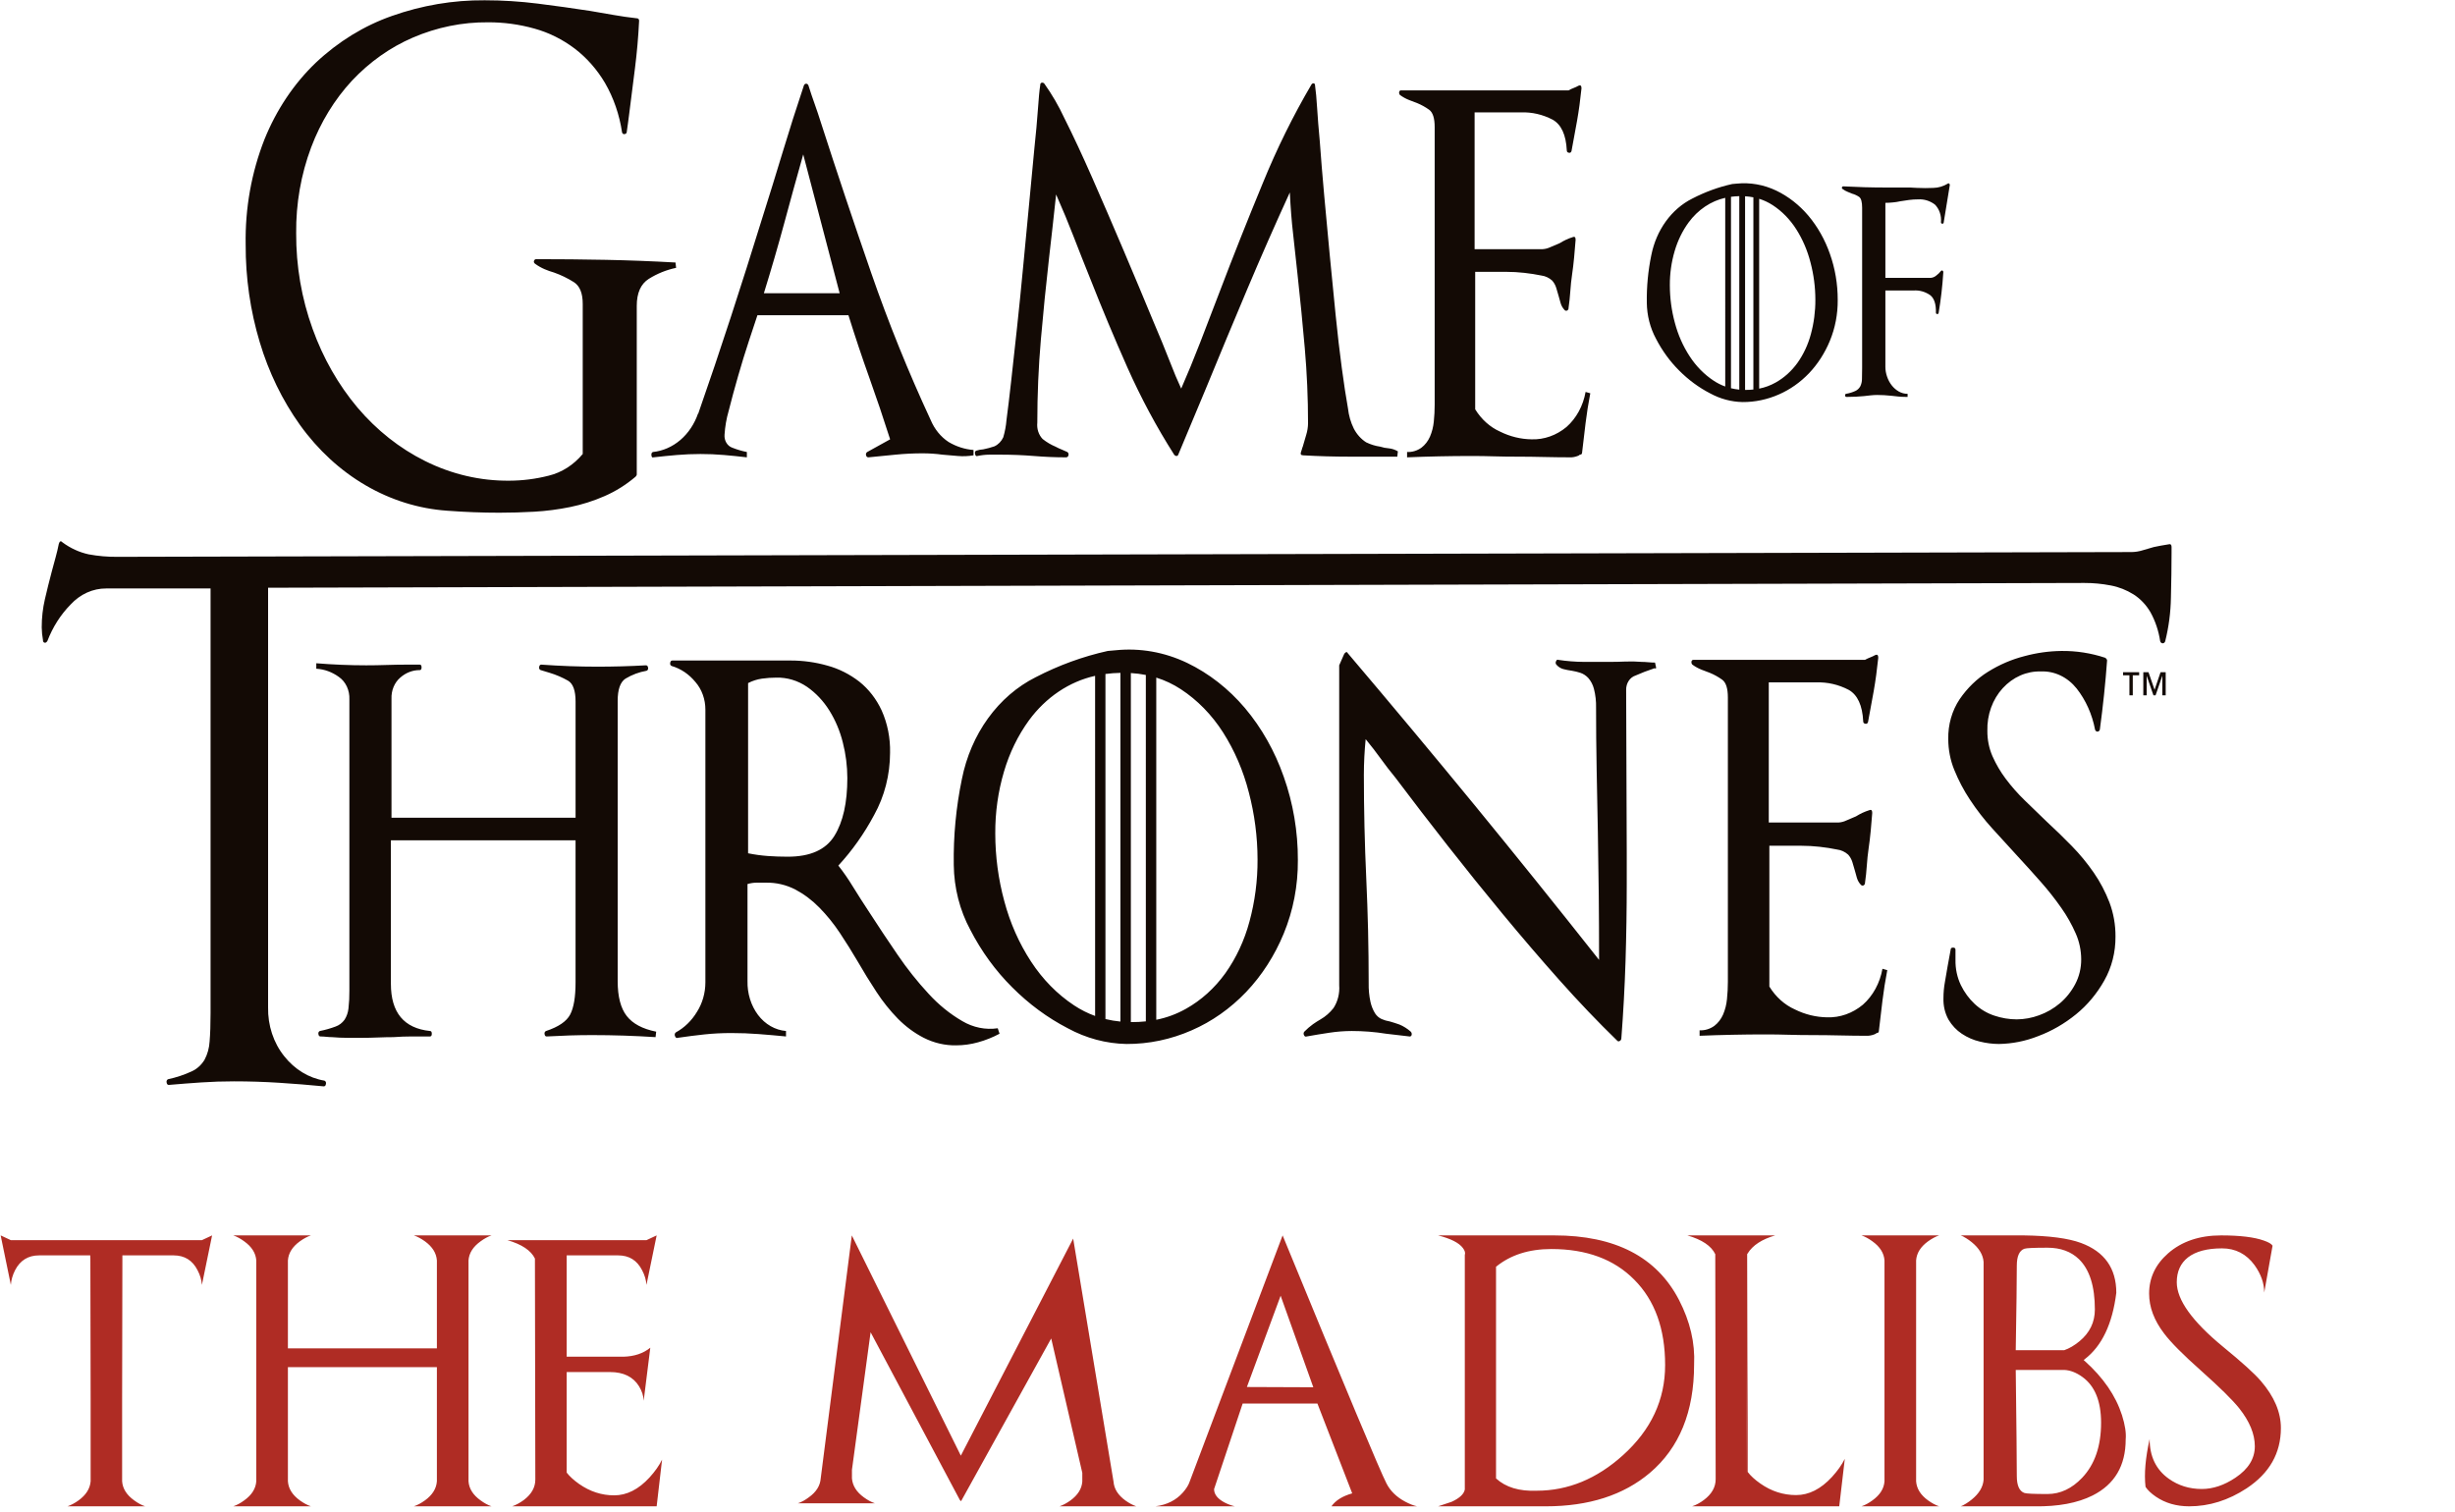 <svg width="453" height="279" viewBox="0 0 453 279" fill="none" xmlns="http://www.w3.org/2000/svg">
<path d="M119.717 51.464C118.235 52.408 117.495 54.07 117.496 56.45V87.604C117.496 87.688 117.422 87.81 117.277 87.975C115.535 89.458 113.621 90.659 111.589 91.546C109.52 92.453 107.38 93.134 105.197 93.579C103.012 94.025 100.804 94.313 98.586 94.439C96.382 94.562 94.233 94.624 92.138 94.624C88.96 94.624 85.745 94.501 82.496 94.254C77.256 93.889 72.139 92.295 67.468 89.572C62.796 86.848 58.672 83.055 55.355 78.431C52.102 73.881 49.589 68.71 47.931 63.16C46.183 57.355 45.304 51.258 45.331 45.123C45.215 38.446 46.399 31.823 48.799 25.727C50.999 20.268 54.237 15.432 58.28 11.566C62.413 7.673 67.181 4.743 72.311 2.945C77.853 0.983 83.628 0.007 89.433 0.052C92.709 0.054 95.982 0.26 99.238 0.668C102.523 1.08 105.755 1.532 108.935 2.022C110.378 2.269 111.805 2.516 113.215 2.762C114.623 3.009 116.05 3.214 117.496 3.377C117.555 3.368 117.614 3.374 117.671 3.396C117.727 3.417 117.778 3.453 117.82 3.501C117.862 3.549 117.893 3.607 117.912 3.671C117.931 3.735 117.936 3.803 117.928 3.87C117.782 6.825 117.529 9.719 117.17 12.552C116.807 15.384 116.446 18.237 116.087 21.11C116.014 21.685 115.942 22.238 115.87 22.771C115.797 23.306 115.723 23.818 115.653 24.311C115.653 24.558 115.526 24.7 115.273 24.743C115.223 24.76 115.171 24.765 115.119 24.759C115.067 24.752 115.017 24.734 114.971 24.705C114.926 24.676 114.886 24.637 114.853 24.591C114.821 24.544 114.798 24.49 114.784 24.433C114.302 21.182 113.233 18.08 111.643 15.323C110.161 12.819 108.266 10.665 106.063 8.981C103.798 7.268 101.287 6.017 98.643 5.286C95.843 4.498 92.967 4.106 90.082 4.116C85.326 4.07 80.604 5.03 76.157 6.948C71.999 8.738 68.189 11.437 64.943 14.891C61.721 18.369 59.158 22.559 57.412 27.204C55.535 32.204 54.595 37.594 54.65 43.03C54.619 49.09 55.65 55.097 57.683 60.699C59.619 66.09 62.431 71.019 65.972 75.228C69.517 79.41 73.751 82.758 78.434 85.082C83.333 87.526 88.632 88.764 93.983 88.714C96.425 88.706 98.859 88.396 101.243 87.79C103.645 87.208 105.835 85.812 107.526 83.787V56.081C107.526 54.111 106.984 52.777 105.901 52.078C104.731 51.339 103.496 50.74 102.216 50.293C101.629 50.126 101.051 49.92 100.484 49.678C99.878 49.418 99.296 49.087 98.749 48.692C98.534 48.529 98.46 48.345 98.534 48.138C98.566 48.04 98.626 47.957 98.704 47.901C98.782 47.846 98.874 47.821 98.966 47.83C103.299 47.83 107.579 47.872 111.806 47.954C116.032 48.038 120.312 48.203 124.646 48.447L124.756 49.433C122.991 49.797 121.289 50.483 119.717 51.464V51.464ZM176.765 84.157C175.86 84.077 174.903 83.995 173.894 83.911C173.313 83.829 172.717 83.768 172.105 83.727C171.491 83.685 170.859 83.664 170.21 83.664C168.546 83.664 166.884 83.747 165.225 83.912L160.24 84.404C160.141 84.409 160.044 84.375 159.965 84.308C159.886 84.24 159.831 84.144 159.808 84.035C159.771 83.92 159.772 83.794 159.812 83.68C159.852 83.567 159.927 83.474 160.023 83.42L164.248 81.081C163.02 77.221 161.738 73.424 160.403 69.689C159.066 65.955 157.783 62.117 156.556 58.175H139.761C139.399 59.244 138.876 60.824 138.191 62.916C137.502 65.008 136.833 67.184 136.185 69.443C135.535 71.702 134.957 73.837 134.452 75.845C134.042 77.263 133.788 78.731 133.694 80.219C133.65 80.742 133.766 81.266 134.022 81.702C134.278 82.139 134.659 82.462 135.101 82.617C135.983 82.97 136.889 83.239 137.811 83.42V84.404C136.438 84.241 135.029 84.097 133.584 83.972C132.139 83.848 130.695 83.788 129.252 83.79C127.806 83.79 126.361 83.851 124.917 83.972C123.471 84.095 122.026 84.239 120.583 84.404C120.367 84.487 120.24 84.365 120.203 84.035C120.167 83.707 120.258 83.502 120.475 83.42C122.313 83.231 124.069 82.463 125.543 81.201C127.017 79.939 128.151 78.233 128.818 76.277V76.4C130.912 70.409 132.934 64.416 134.884 58.421C136.836 52.429 138.751 46.395 140.629 40.319C141.929 36.215 143.194 32.13 144.422 28.066C145.648 24.003 146.948 19.92 148.321 15.816C148.348 15.709 148.405 15.615 148.484 15.549C148.562 15.482 148.657 15.446 148.755 15.446C148.853 15.446 148.948 15.482 149.026 15.549C149.104 15.615 149.161 15.709 149.189 15.816C149.549 16.965 149.929 18.093 150.327 19.2C150.722 20.309 151.101 21.438 151.463 22.587C154.426 31.782 157.514 41.017 160.729 50.293C163.95 59.588 167.622 68.673 171.726 77.506C172.44 79.21 173.593 80.627 175.032 81.57C176.46 82.42 178.027 82.923 179.635 83.047V84.033C178.686 84.197 177.723 84.239 176.765 84.157V84.157ZM148.212 28.497C146.983 32.851 145.81 37.1 144.693 41.244C143.572 45.39 142.325 49.68 140.953 54.113H154.932L148.212 28.497ZM257.831 84.279H249.055C246.163 84.279 243.309 84.198 240.493 84.035C240.061 84.035 239.914 83.829 240.061 83.418C240.129 83.26 240.183 83.096 240.223 82.927C240.26 82.756 240.315 82.59 240.386 82.434L241.035 80.217C241.242 79.543 241.352 78.837 241.361 78.123C241.361 73.444 241.161 68.827 240.762 64.27C240.365 59.715 239.913 55.139 239.409 50.541C239.119 47.749 238.848 45.266 238.597 43.092C238.341 40.917 238.142 38.392 238 35.517C235.255 41.51 232.619 47.502 230.091 53.495C227.562 59.489 225.034 65.564 222.507 71.72C221.639 73.774 220.79 75.805 219.959 77.814C219.128 79.827 218.279 81.86 217.412 83.911C217.386 83.984 217.342 84.047 217.284 84.091C217.226 84.135 217.157 84.158 217.088 84.157C217.005 84.151 216.924 84.127 216.85 84.084C216.775 84.042 216.709 83.983 216.656 83.911C213.418 78.82 210.537 73.447 208.039 67.843C205.619 62.385 203.326 56.904 201.161 51.401C200.003 48.529 198.973 45.922 198.071 43.581C197.168 41.243 196.103 38.678 194.874 35.886C194.657 37.94 194.441 39.931 194.225 41.859C194.008 43.789 193.791 45.698 193.575 47.586C192.996 52.676 192.491 57.724 192.058 62.73C191.624 67.739 191.407 72.829 191.407 78.001C191.347 78.555 191.404 79.118 191.573 79.643C191.743 80.167 192.02 80.638 192.383 81.016C193.12 81.604 193.921 82.081 194.767 82.434C195.153 82.644 195.551 82.829 195.957 82.986C196.463 83.194 196.789 83.336 196.934 83.418C197.03 83.472 197.105 83.565 197.145 83.679C197.185 83.792 197.187 83.918 197.151 84.033C197.127 84.142 197.071 84.239 196.992 84.307C196.913 84.374 196.816 84.409 196.717 84.404C195.704 84.404 194.711 84.385 193.738 84.341C192.763 84.3 191.769 84.238 190.758 84.155C189.746 84.075 188.735 84.013 187.724 83.97C186.712 83.932 185.701 83.912 184.691 83.911H182.522C181.794 83.919 181.069 84.002 180.355 84.157C180.138 84.241 179.993 84.116 179.921 83.787C179.849 83.46 179.921 83.255 180.139 83.173C180.564 83.036 181 82.953 181.441 82.927C182.136 82.789 182.823 82.603 183.499 82.371C184.195 82.051 184.77 81.463 185.123 80.71C185.43 79.673 185.631 78.598 185.72 77.508C185.972 75.62 186.26 73.219 186.585 70.304C186.912 67.391 187.273 64.087 187.67 60.391C188.066 56.697 188.445 52.921 188.808 49.063C189.167 45.205 189.528 41.409 189.891 37.673C190.251 33.938 190.575 30.511 190.864 27.391C191.154 24.682 191.371 22.28 191.517 20.188C191.66 18.093 191.804 16.595 191.949 15.692C191.936 15.594 191.957 15.495 192.008 15.414C192.058 15.334 192.134 15.279 192.22 15.262C192.308 15.241 192.4 15.248 192.486 15.28C192.572 15.313 192.649 15.37 192.709 15.447C194.113 17.42 195.347 19.543 196.391 21.787C197.98 24.947 199.696 28.621 201.539 32.808C203.381 36.996 205.295 41.429 207.281 46.107C209.267 50.785 211.091 55.136 212.752 59.159C213.98 62.034 214.992 64.497 215.787 66.548C216.58 68.601 217.303 70.325 217.955 71.718C219.11 69.093 220.283 66.241 221.476 63.162C222.668 60.083 223.842 57.025 224.998 53.989C227.524 47.339 230.196 40.608 233.015 33.794C235.593 27.464 238.6 21.37 242.008 15.569C242.059 15.497 242.126 15.441 242.203 15.409C242.279 15.376 242.362 15.368 242.442 15.384C242.587 15.427 242.659 15.569 242.659 15.814C242.804 16.8 242.93 18.176 243.039 19.941C243.148 21.708 243.31 23.74 243.526 26.036C243.744 29.074 244.015 32.399 244.339 36.01C244.664 39.623 245.007 43.317 245.368 47.093C245.728 50.87 246.09 54.543 246.452 58.114C246.811 61.684 247.19 64.947 247.589 67.903C247.985 70.859 248.365 73.342 248.727 75.353C248.87 76.672 249.237 77.947 249.81 79.107C250.36 80.161 251.145 81.033 252.086 81.633C252.916 82.037 253.791 82.307 254.687 82.434C255.199 82.6 255.726 82.703 256.257 82.741C256.844 82.799 257.415 82.987 257.937 83.297L257.831 84.279ZM292.575 78.062C292.36 79.829 292.143 81.655 291.926 83.542C291.926 83.788 291.779 83.912 291.492 83.912L291.384 84.035C290.937 84.248 290.46 84.373 289.975 84.404C288.312 84.404 286.633 84.383 284.937 84.342C283.24 84.3 281.56 84.279 279.899 84.279C278.453 84.279 277.045 84.26 275.673 84.22C274.299 84.177 272.891 84.156 271.447 84.157C269.496 84.157 267.528 84.178 265.543 84.22C263.553 84.261 261.585 84.322 259.638 84.404V83.418C260.573 83.464 261.499 83.185 262.291 82.617C262.96 82.106 263.501 81.406 263.861 80.586C264.235 79.716 264.474 78.778 264.567 77.815C264.676 76.773 264.73 75.725 264.729 74.676V23.449C264.729 21.808 264.386 20.742 263.702 20.249C263.001 19.749 262.256 19.337 261.479 19.018L260.016 18.462C259.426 18.232 258.862 17.922 258.337 17.539C258.269 17.471 258.218 17.384 258.189 17.286C258.161 17.189 258.156 17.084 258.175 16.983C258.191 16.886 258.239 16.8 258.31 16.743C258.38 16.686 258.468 16.662 258.553 16.677H289.434C289.732 16.509 290.04 16.365 290.355 16.246C290.671 16.127 290.979 15.983 291.277 15.814C291.637 15.651 291.818 15.814 291.818 16.307C291.602 18.442 291.331 20.432 291.004 22.278C290.679 24.125 290.336 25.993 289.975 27.882C289.961 27.939 289.938 27.992 289.905 28.038C289.873 28.084 289.833 28.123 289.788 28.151C289.743 28.18 289.693 28.198 289.641 28.205C289.59 28.211 289.538 28.206 289.488 28.19C289.235 28.149 289.108 28.004 289.108 27.758C288.962 24.885 288.096 22.997 286.509 22.093C284.677 21.132 282.674 20.669 280.658 20.74H272.096V45.983H284.666C285.151 45.952 285.627 45.826 286.075 45.612L287.808 44.874C288.562 44.4 289.362 44.028 290.192 43.766C290.554 43.603 290.735 43.767 290.734 44.259C290.661 45.244 290.571 46.311 290.463 47.46C290.355 48.61 290.229 49.677 290.083 50.662C289.936 51.644 289.83 52.675 289.757 53.74C289.684 54.808 289.576 55.833 289.432 56.816C289.442 56.921 289.42 57.027 289.371 57.116C289.322 57.206 289.249 57.274 289.162 57.311C289.08 57.354 288.988 57.365 288.901 57.343C288.813 57.321 288.734 57.267 288.676 57.189C288.354 56.851 288.112 56.428 287.971 55.957C287.863 55.546 287.737 55.096 287.593 54.604L287.158 53.125C287.001 52.613 286.741 52.15 286.399 51.772C285.821 51.255 285.127 50.934 284.395 50.845C283.42 50.643 282.372 50.479 281.251 50.354C280.154 50.233 279.052 50.171 277.949 50.169H272.204V75.538C273.347 77.4 274.949 78.835 276.809 79.663C278.639 80.57 280.61 81.052 282.606 81.079C284.919 81.156 287.188 80.354 289.054 78.799C290.871 77.194 292.12 74.9 292.575 72.335L293.442 72.582C293.08 74.472 292.791 76.299 292.575 78.062V78.062ZM358.646 41.107C358.629 41.172 358.591 41.227 358.538 41.259C358.486 41.292 358.425 41.3 358.367 41.281C358.223 41.259 358.15 41.176 358.15 41.035C358.208 40.425 358.136 39.809 357.941 39.237C357.746 38.666 357.434 38.155 357.03 37.749C356.113 37.057 355.023 36.723 353.924 36.796C353.373 36.794 352.823 36.829 352.277 36.902C351.758 36.972 351.209 37.054 350.63 37.148C350.177 37.25 349.72 37.321 349.26 37.361C348.764 37.41 348.309 37.434 347.893 37.434V51.277H356.285C356.645 51.249 356.991 51.102 357.28 50.855C357.603 50.62 357.895 50.335 358.149 50.008C358.184 49.964 358.23 49.934 358.281 49.922C358.331 49.91 358.384 49.915 358.432 49.939C358.48 49.962 358.52 50.001 358.547 50.051C358.575 50.102 358.587 50.16 358.584 50.219C358.5 51.537 358.386 52.82 358.242 54.068C358.098 55.316 357.922 56.552 357.713 57.776C357.706 57.809 357.692 57.839 357.674 57.866C357.656 57.893 357.633 57.915 357.608 57.931C357.582 57.948 357.553 57.959 357.524 57.962C357.494 57.966 357.465 57.964 357.436 57.954C357.289 57.932 357.218 57.847 357.218 57.706C357.258 56.152 356.915 55.081 356.19 54.493C355.27 53.844 354.196 53.536 353.115 53.611H347.893V67.738C347.9 68.343 348.005 68.942 348.203 69.504C348.403 70.102 348.697 70.652 349.072 71.129C349.441 71.596 349.884 71.979 350.378 72.259C350.88 72.542 351.433 72.686 351.993 72.682V73.247H351.561C351.104 73.247 350.669 73.224 350.254 73.179C349.84 73.13 349.405 73.086 348.95 73.036C348.516 72.992 348.081 72.957 347.645 72.93C347.23 72.907 346.815 72.895 346.401 72.895C345.986 72.895 345.571 72.919 345.159 72.966L343.914 73.106C342.964 73.199 342.011 73.246 341.057 73.247H340.682C340.56 73.247 340.487 73.166 340.465 73.001C340.449 72.935 340.456 72.865 340.485 72.805C340.514 72.745 340.563 72.701 340.62 72.682C341.218 72.588 341.803 72.409 342.362 72.152C342.732 71.982 343.046 71.686 343.262 71.305C343.463 70.894 343.57 70.433 343.573 69.963C343.594 69.421 343.604 68.726 343.604 67.878V38.351C343.604 37.267 343.418 36.596 343.045 36.337C342.639 36.063 342.2 35.861 341.741 35.738C341.484 35.624 341.225 35.517 340.963 35.419C340.624 35.287 340.301 35.109 340.001 34.889C339.877 34.797 339.834 34.689 339.877 34.572C339.895 34.516 339.929 34.468 339.974 34.436C340.019 34.404 340.072 34.389 340.125 34.394C342.736 34.536 345.367 34.608 348.019 34.608H352.431C352.639 34.608 352.855 34.62 353.084 34.643C353.312 34.667 353.552 34.678 353.8 34.678C354.752 34.725 355.736 34.725 356.751 34.678C357.673 34.659 358.579 34.392 359.393 33.9C359.411 33.877 359.432 33.859 359.456 33.847C359.48 33.834 359.507 33.828 359.533 33.828C359.56 33.828 359.586 33.834 359.61 33.847C359.634 33.859 359.656 33.877 359.673 33.9C359.721 33.939 359.756 33.995 359.773 34.059C359.789 34.123 359.786 34.191 359.765 34.254L358.646 41.107ZM400.581 110.306C400.536 113.021 400.183 115.717 399.531 118.329C399.502 118.443 399.44 118.544 399.356 118.616C399.272 118.687 399.17 118.726 399.065 118.726C398.96 118.726 398.857 118.687 398.773 118.616C398.689 118.544 398.628 118.443 398.598 118.329C398.312 116.421 397.697 114.595 396.788 112.958C395.996 111.615 394.938 110.502 393.698 109.709C392.391 108.89 390.97 108.33 389.497 108.053C387.878 107.738 386.238 107.583 384.596 107.589L49.469 108.47V185.909C49.401 189.238 50.467 192.469 52.445 194.926C54.374 197.369 56.996 198.965 59.854 199.435C59.907 199.452 59.957 199.481 60.001 199.52C60.045 199.56 60.081 199.608 60.108 199.664C60.136 199.719 60.153 199.78 60.159 199.843C60.166 199.906 60.161 199.969 60.145 200.03C60.105 200.34 59.969 200.493 59.738 200.493C57.014 200.229 54.273 200.008 51.513 199.832C48.748 199.655 45.967 199.567 43.17 199.567C41.147 199.567 39.143 199.633 37.159 199.765C35.177 199.898 33.175 200.053 31.152 200.228C30.918 200.228 30.781 200.076 30.744 199.765C30.728 199.704 30.723 199.641 30.73 199.578C30.736 199.515 30.753 199.454 30.78 199.399C30.807 199.343 30.843 199.295 30.887 199.255C30.93 199.216 30.98 199.187 31.034 199.17C32.533 198.854 33.999 198.364 35.411 197.71C36.354 197.276 37.164 196.539 37.743 195.588C38.289 194.563 38.61 193.403 38.677 192.208C38.794 190.836 38.852 189.09 38.853 186.969V108.603H19.601C17.146 108.587 14.783 109.657 13.01 111.587C11.185 113.446 9.732 115.73 8.751 118.282C8.592 118.547 8.418 118.66 8.227 118.614C8.135 118.596 8.052 118.537 7.997 118.451C7.942 118.364 7.919 118.256 7.934 118.151C7.787 117.365 7.708 116.565 7.699 115.762C7.697 114.017 7.893 112.279 8.283 110.592C8.672 108.911 9.1 107.187 9.568 105.419C9.8 104.536 10.034 103.673 10.269 102.832C10.5 101.994 10.694 101.177 10.851 100.378C11.007 99.85 11.239 99.761 11.552 100.113C13.008 101.184 14.632 101.927 16.335 102.302C18.109 102.632 19.904 102.787 21.702 102.767L393.349 101.885C394.039 101.874 394.726 101.762 395.391 101.552C396.129 101.332 396.81 101.133 397.434 100.957C397.822 100.87 398.266 100.781 398.774 100.692C399.28 100.605 399.803 100.514 400.35 100.427C400.583 100.427 400.699 100.605 400.699 100.957V102.017C400.697 104.582 400.657 107.344 400.581 110.304V110.306Z" fill="#130A05"/>
<path d="M120.966 191.41C117.041 191.158 113.156 191.032 109.311 191.032C107.904 191.032 106.516 191.053 105.148 191.095C103.778 191.139 102.354 191.202 100.875 191.284C100.652 191.284 100.523 191.139 100.486 190.843C100.471 190.785 100.466 190.724 100.472 190.665C100.478 190.605 100.495 190.547 100.52 190.494C100.546 190.441 100.581 190.395 100.622 190.357C100.664 190.32 100.712 190.292 100.763 190.276C103.054 189.517 104.535 188.508 105.203 187.248C105.868 185.986 106.202 184.009 106.203 181.317V155.081H72.128V181.571C72.128 186.87 74.532 189.772 79.342 190.276C79.565 190.276 79.676 190.443 79.676 190.78C79.676 191.117 79.565 191.284 79.342 191.284H75.901C74.865 191.284 73.755 191.326 72.571 191.41C71.756 191.41 70.812 191.431 69.74 191.473C68.667 191.516 67.725 191.537 66.913 191.536H64.135C63.173 191.536 62.212 191.494 61.251 191.41C60.954 191.41 60.602 191.392 60.196 191.347C59.846 191.308 59.494 191.287 59.142 191.284C58.917 191.284 58.788 191.138 58.754 190.843C58.739 190.785 58.734 190.724 58.74 190.665C58.745 190.605 58.762 190.547 58.787 190.494C58.813 190.441 58.848 190.394 58.889 190.357C58.931 190.32 58.979 190.292 59.03 190.276C60.008 190.083 60.973 189.808 61.916 189.455C62.568 189.23 63.146 188.791 63.579 188.195C63.973 187.582 64.222 186.865 64.302 186.112C64.426 185.024 64.482 183.928 64.468 182.831V129.093C64.505 128.265 64.344 127.441 64.003 126.708C63.661 125.976 63.151 125.361 62.528 124.931C61.279 124.024 59.843 123.502 58.363 123.417V122.409C61.471 122.661 64.542 122.788 67.576 122.789C68.834 122.789 70.092 122.767 71.35 122.724C72.606 122.684 73.865 122.663 75.125 122.661H77.457C77.677 122.661 77.788 122.831 77.788 123.167C77.788 123.504 77.677 123.671 77.457 123.671C76.151 123.661 74.88 124.15 73.85 125.061C73.321 125.514 72.898 126.107 72.618 126.788C72.337 127.469 72.207 128.218 72.239 128.969V150.919H106.206V129.473C106.206 127.455 105.743 126.172 104.818 125.626C103.736 125.012 102.602 124.526 101.433 124.175C101.153 124.097 100.875 124.012 100.598 123.921C100.34 123.838 100.06 123.754 99.766 123.669C99.715 123.653 99.667 123.625 99.626 123.588C99.584 123.551 99.549 123.504 99.523 123.451C99.498 123.399 99.481 123.341 99.475 123.281C99.47 123.221 99.474 123.16 99.489 123.102C99.526 122.808 99.656 122.661 99.877 122.661C103.429 122.913 106.87 123.039 110.2 123.039C111.679 123.039 113.178 123.018 114.696 122.976C116.213 122.934 117.712 122.871 119.191 122.787C119.415 122.787 119.542 122.935 119.583 123.228C119.597 123.286 119.602 123.347 119.596 123.407C119.59 123.467 119.573 123.525 119.547 123.578C119.521 123.63 119.486 123.677 119.445 123.714C119.403 123.751 119.355 123.779 119.304 123.795C117.946 124.028 116.633 124.518 115.418 125.244C114.455 125.877 113.974 127.244 113.975 129.346V181.065C113.975 183.925 114.529 186.07 115.638 187.498C116.75 188.931 118.564 189.898 121.08 190.4L120.966 191.41ZM180.498 192.357C179.172 192.729 177.811 192.92 176.445 192.924C174.383 192.962 172.338 192.488 170.453 191.536C168.713 190.641 167.104 189.449 165.68 188.004C164.226 186.516 162.905 184.868 161.738 183.083C160.52 181.235 159.356 179.344 158.243 177.409C157.206 175.642 156.115 173.897 154.969 172.174C153.846 170.483 152.582 168.919 151.194 167.505C149.866 166.15 148.37 165.024 146.754 164.164C145.063 163.299 143.226 162.869 141.372 162.902H139.595C139.033 162.908 138.474 162.993 137.93 163.154V181.065C137.879 183.347 138.57 185.571 139.87 187.311C140.517 188.168 141.305 188.871 142.192 189.38C143.078 189.889 144.044 190.193 145.035 190.276V191.284C143.33 191.117 141.646 190.97 139.983 190.843C138.32 190.716 136.636 190.653 134.933 190.654C133.229 190.654 131.582 190.738 129.992 190.906C128.401 191.076 126.755 191.286 125.054 191.536C124.83 191.621 124.666 191.518 124.555 191.221C124.496 191.104 124.48 190.965 124.511 190.835C124.542 190.705 124.617 190.594 124.719 190.526C126.285 189.675 127.625 188.37 128.605 186.742C129.611 185.164 130.155 183.266 130.159 181.317V130.987C130.168 129.076 129.51 127.239 128.328 125.878C127.146 124.433 125.624 123.404 123.943 122.913C123.892 122.897 123.844 122.87 123.802 122.832C123.76 122.795 123.725 122.748 123.699 122.695C123.673 122.642 123.657 122.584 123.651 122.523C123.646 122.463 123.651 122.402 123.666 122.344C123.702 122.051 123.834 121.903 124.054 121.903H145.922C148.204 121.902 150.478 122.219 152.693 122.848C154.796 123.421 156.79 124.426 158.576 125.813C160.295 127.184 161.703 129 162.682 131.112C163.765 133.531 164.299 136.219 164.236 138.932C164.229 142.997 163.209 146.977 161.296 150.411C159.468 153.841 157.247 156.981 154.692 159.748C155.65 160.965 156.539 162.25 157.355 163.595C158.315 165.152 159.35 166.77 160.461 168.45C162.089 170.973 163.81 173.559 165.624 176.208C167.365 178.767 169.276 181.171 171.34 183.399C173.182 185.419 175.276 187.12 177.556 188.445C179.568 189.638 181.854 190.101 184.105 189.77L184.439 190.78C183.175 191.455 181.855 191.983 180.498 192.355V192.357ZM155.522 137.04C154.994 134.916 154.149 132.911 153.024 131.112C151.928 129.361 150.532 127.881 148.919 126.76C147.209 125.6 145.247 125.011 143.256 125.059C142.365 125.059 141.476 125.122 140.593 125.246C139.71 125.372 138.849 125.649 138.039 126.067V157.477C139.251 157.724 140.473 157.893 141.702 157.982C142.884 158.067 144.106 158.109 145.366 158.108C149.508 158.108 152.375 156.825 153.966 154.26C155.558 151.697 156.353 148.143 156.352 143.601C156.348 141.38 156.068 139.171 155.52 137.04H155.522ZM236.874 172.3C235.196 176.37 232.839 180.033 229.936 183.085C227.011 186.141 223.603 188.538 219.892 190.15C216.051 191.838 211.966 192.694 207.848 192.672C204.098 192.601 200.407 191.611 197.025 189.77C193.292 187.839 189.831 185.288 186.758 182.201C183.702 179.164 181.097 175.586 179.043 171.606C177.094 167.997 176.039 163.856 175.99 159.622C175.91 154.294 176.413 148.976 177.487 143.79C178.305 139.667 179.96 135.819 182.322 132.555C184.684 129.291 187.686 126.702 191.088 124.994C195.344 122.785 199.815 121.155 204.407 120.137L205.849 120.011C210.353 119.549 214.889 120.351 219.057 122.344C223.067 124.274 226.692 127.106 229.714 130.669C232.798 134.33 235.23 138.635 236.876 143.345C238.615 148.234 239.501 153.462 239.484 158.736C239.519 163.422 238.628 168.058 236.874 172.3ZM206.742 124.181C205.818 124.197 204.896 124.266 203.978 124.388V188.072C204.89 188.294 205.813 188.448 206.742 188.536V124.181ZM213.356 188.204C215.261 187.833 217.108 187.149 218.839 186.175C221.647 184.604 224.125 182.367 226.107 179.614C228.11 176.793 229.618 173.56 230.549 170.092C231.56 166.375 232.064 162.504 232.044 158.614C232.036 154.426 231.495 150.261 230.438 146.249C229.422 142.264 227.807 138.508 225.665 135.148C223.594 131.909 220.946 129.202 217.895 127.201C216.47 126.267 214.944 125.546 213.356 125.055V188.204ZM211.432 124.568C210.517 124.387 209.594 124.269 208.667 124.216V188.634H208.846C209.733 188.634 210.596 188.589 211.434 188.499L211.432 124.568ZM202.07 124.731C197.293 125.795 192.983 128.694 189.864 132.943C187.831 135.748 186.27 138.954 185.258 142.401C184.17 146.079 183.626 149.937 183.648 153.817C183.652 158.052 184.213 162.262 185.313 166.308C186.378 170.326 188.05 174.104 190.254 177.47C192.39 180.746 195.09 183.494 198.191 185.545C199.417 186.357 200.719 187.013 202.072 187.5L202.07 124.731ZM305.328 123.352C305.292 123.311 305.198 123.334 305.051 123.417C304.015 123.754 302.924 124.175 301.778 124.679C301.273 124.841 300.83 125.19 300.519 125.67C300.207 126.149 300.045 126.733 300.058 127.329L300.169 157.731V162.902C300.169 167.78 300.095 172.594 299.947 177.346C299.797 182.098 299.538 186.87 299.171 191.664C299.163 191.759 299.134 191.85 299.085 191.928C299.035 192.006 298.969 192.067 298.892 192.105C298.817 192.168 298.723 192.197 298.631 192.185C298.538 192.174 298.452 192.122 298.391 192.042C294.839 188.594 291.288 184.872 287.736 180.878C284.184 176.885 280.688 172.807 277.246 168.643C273.805 164.48 270.42 160.275 267.09 156.028C263.76 151.782 260.578 147.64 257.544 143.602C256.509 142.341 255.585 141.143 254.771 140.007C253.954 138.87 253.028 137.672 251.994 136.412C251.777 138.59 251.666 140.78 251.662 142.972C251.662 146.168 251.699 149.364 251.773 152.559C251.847 155.755 251.957 158.951 252.105 162.146C252.252 165.342 252.363 168.538 252.44 171.732C252.511 174.929 252.548 178.166 252.55 181.445C252.524 182.613 252.635 183.78 252.883 184.914C253.049 185.659 253.331 186.364 253.715 186.996C254.023 187.479 254.447 187.851 254.936 188.069C255.419 188.281 255.922 188.429 256.435 188.51C257.026 188.679 257.619 188.868 258.212 189.077C258.971 189.391 259.682 189.838 260.319 190.402C260.388 190.472 260.44 190.561 260.469 190.661C260.498 190.761 260.504 190.868 260.485 190.971C260.469 191.071 260.42 191.16 260.347 191.218C260.274 191.277 260.184 191.301 260.096 191.286C259.356 191.202 258.635 191.117 257.932 191.032L255.768 190.78C254.731 190.612 253.676 190.485 252.604 190.4C251.529 190.317 250.475 190.276 249.441 190.276C248.066 190.28 246.694 190.385 245.331 190.591C243.927 190.801 242.521 191.032 241.114 191.284C241.067 191.307 241.016 191.318 240.965 191.317C240.914 191.317 240.864 191.304 240.817 191.28C240.77 191.257 240.728 191.223 240.694 191.18C240.659 191.137 240.632 191.087 240.615 191.032C240.559 190.936 240.534 190.821 240.544 190.706C240.554 190.591 240.599 190.484 240.671 190.402C241.174 189.89 241.712 189.426 242.282 189.014C242.761 188.68 243.224 188.384 243.668 188.13C244.571 187.612 245.381 186.907 246.055 186.051C246.85 184.835 247.225 183.332 247.11 181.823V122.787L247.997 120.767C248.068 120.602 248.185 120.469 248.33 120.389C248.358 120.367 248.39 120.352 248.424 120.347C248.458 120.341 248.493 120.345 248.525 120.357C248.557 120.369 248.587 120.39 248.611 120.417C248.635 120.445 248.654 120.478 248.664 120.515C256.729 130.021 264.536 139.376 272.086 148.582C279.633 157.79 287.292 167.314 295.063 177.155V176.777C295.063 172.91 295.044 169.084 295.006 165.298C294.968 161.514 294.913 157.646 294.841 153.693C294.765 150.078 294.691 146.23 294.618 142.149C294.543 138.072 294.506 134.225 294.508 130.608C294.538 129.435 294.406 128.265 294.117 127.138C293.922 126.375 293.559 125.68 293.064 125.118C292.654 124.68 292.16 124.357 291.62 124.173C291.11 124.008 290.591 123.882 290.066 123.795C289.526 123.721 288.988 123.616 288.457 123.48C287.971 123.352 287.528 123.067 287.18 122.661C287.108 122.579 287.064 122.471 287.054 122.356C287.044 122.241 287.07 122.125 287.126 122.029C287.239 121.779 287.366 121.695 287.514 121.779C289.096 122.02 290.69 122.146 292.286 122.155H296.95C297.912 122.155 298.89 122.137 299.89 122.092C300.908 122.052 301.927 122.073 302.942 122.155C303.313 122.155 303.72 122.179 304.164 122.22C304.607 122.263 305.013 122.283 305.387 122.283L305.607 123.293C305.459 123.376 305.367 123.399 305.33 123.354L305.328 123.352ZM347.356 184.662C347.134 186.471 346.912 188.342 346.691 190.276C346.691 190.528 346.539 190.654 346.246 190.654L346.135 190.78C345.676 190.999 345.188 191.126 344.692 191.158C342.989 191.158 341.269 191.137 339.531 191.095C337.789 191.053 336.069 191.032 334.369 191.032C332.888 191.032 331.445 191.012 330.042 190.971C328.634 190.928 327.191 190.906 325.712 190.906C323.713 190.906 321.696 190.928 319.662 190.971C317.626 191.013 315.609 191.075 313.612 191.158V190.15C314.571 190.197 315.52 189.911 316.332 189.329C317.018 188.805 317.572 188.088 317.942 187.248C318.324 186.356 318.568 185.395 318.662 184.409C318.774 183.341 318.83 182.268 318.829 181.193V128.715C318.829 127.035 318.477 125.942 317.774 125.437C317.058 124.924 316.295 124.501 315.499 124.175L314 123.606C313.396 123.37 312.818 123.053 312.28 122.661C312.21 122.591 312.158 122.502 312.129 122.402C312.101 122.302 312.096 122.195 312.115 122.092C312.151 121.884 312.28 121.777 312.503 121.777H344.137C344.442 121.605 344.757 121.458 345.08 121.336C345.403 121.215 345.718 121.067 346.022 120.893C346.393 120.726 346.58 120.893 346.58 121.399C346.355 123.586 346.077 125.625 345.745 127.516C345.414 129.408 345.063 131.321 344.692 133.256C344.677 133.314 344.653 133.368 344.62 133.415C344.586 133.463 344.545 133.502 344.499 133.531C344.452 133.561 344.401 133.579 344.349 133.586C344.296 133.593 344.242 133.588 344.191 133.571C343.934 133.53 343.803 133.382 343.803 133.13C343.654 130.188 342.766 128.253 341.14 127.325C339.264 126.342 337.211 125.867 335.146 125.939H326.377V151.799H339.252C339.748 151.768 340.237 151.64 340.695 151.421L342.471 150.663C343.243 150.178 344.063 149.797 344.914 149.529C345.283 149.361 345.468 149.529 345.468 150.033C345.394 151.042 345.302 152.136 345.191 153.313C345.079 154.491 344.948 155.584 344.799 156.593C344.652 157.6 344.541 158.651 344.468 159.746C344.394 160.839 344.284 161.891 344.136 162.9C344.142 163.005 344.119 163.11 344.07 163.2C344.022 163.29 343.95 163.361 343.865 163.402C343.779 163.443 343.685 163.454 343.594 163.432C343.503 163.41 343.421 163.356 343.358 163.278C343.029 162.933 342.781 162.5 342.637 162.018C342.513 161.553 342.383 161.089 342.249 160.628C342.099 160.126 341.952 159.62 341.805 159.116C341.645 158.591 341.378 158.116 341.028 157.73C340.435 157.199 339.723 156.871 338.973 156.783C337.975 156.574 336.902 156.406 335.756 156.278C334.63 156.154 333.501 156.091 332.37 156.089H326.485V182.075C327.657 183.982 329.299 185.453 331.204 186.301C333.078 187.23 335.096 187.723 337.14 187.752C339.509 187.832 341.834 187.011 343.746 185.419C345.608 183.773 346.888 181.423 347.353 178.795L348.242 179.047C347.872 180.983 347.577 182.855 347.356 184.662ZM388.3 180.939C386.929 183.382 385.157 185.502 383.082 187.185C380.945 188.926 378.587 190.288 376.089 191.221C373.751 192.147 371.296 192.637 368.82 192.672C367.644 192.664 366.472 192.516 365.323 192.229C364.15 191.957 363.025 191.468 361.992 190.78C361.018 190.136 360.183 189.252 359.549 188.193C358.888 187.008 358.56 185.622 358.608 184.22C358.608 183.202 358.701 182.187 358.885 181.191C359.068 180.183 359.234 179.216 359.384 178.289L359.939 175.263C359.939 175.011 360.086 174.885 360.384 174.885C360.678 174.885 360.828 175.011 360.828 175.263V177.155C360.797 178.783 361.141 180.391 361.826 181.821C362.477 183.15 363.343 184.327 364.379 185.291C365.441 186.275 366.668 187.005 367.985 187.437C369.336 187.896 370.739 188.129 372.15 188.13C373.544 188.118 374.929 187.863 376.256 187.374C377.633 186.886 378.928 186.14 380.088 185.167C381.225 184.211 382.186 183.011 382.917 181.634C383.656 180.246 384.04 178.651 384.026 177.029C384.017 175.386 383.675 173.768 383.028 172.3C382.291 170.618 381.398 169.032 380.362 167.568C379.187 165.889 377.927 164.289 376.588 162.776C375.183 161.178 373.74 159.58 372.26 157.982C370.706 156.3 369.151 154.597 367.597 152.872C366.107 151.232 364.734 149.461 363.491 147.574C362.359 145.868 361.391 144.029 360.604 142.088C359.878 140.309 359.5 138.373 359.495 136.412C359.439 133.751 360.183 131.148 361.604 129.032C363.02 126.961 364.797 125.244 366.822 123.986C368.947 122.659 371.226 121.682 373.593 121.084C375.812 120.483 378.083 120.166 380.363 120.139C383.104 120.104 385.835 120.529 388.466 121.399C388.688 121.569 388.801 121.736 388.801 121.903C388.503 126.025 388.059 130.272 387.468 134.644C387.44 134.753 387.382 134.849 387.302 134.917C387.222 134.985 387.124 135.022 387.024 135.022C386.924 135.022 386.827 134.985 386.747 134.917C386.666 134.849 386.608 134.753 386.58 134.644C386.046 131.831 384.879 129.223 383.193 127.075C382.362 126.032 381.34 125.209 380.199 124.664C379.058 124.119 377.825 123.866 376.588 123.921C375.292 123.879 374.002 124.131 372.793 124.661C371.583 125.192 370.479 125.991 369.544 127.012C368.612 128.027 367.878 129.253 367.39 130.611C366.902 131.969 366.67 133.428 366.711 134.894C366.698 136.514 367.022 138.114 367.655 139.564C368.32 141.058 369.139 142.455 370.097 143.727C371.167 145.154 372.336 146.482 373.593 147.698C374.926 149.004 376.295 150.329 377.701 151.673C379.255 153.104 380.791 154.597 382.307 156.152C383.78 157.656 385.135 159.301 386.358 161.071C387.52 162.754 388.49 164.598 389.244 166.558C389.993 168.551 390.37 170.698 390.353 172.865C390.374 175.726 389.66 178.532 388.298 180.939H388.3ZM337.652 62.9C336.721 65.158 335.414 67.19 333.804 68.884C332.18 70.578 330.289 71.907 328.23 72.802C326.099 73.739 323.832 74.214 321.547 74.203C319.467 74.164 317.419 73.615 315.543 72.592C313.471 71.522 311.552 70.106 309.847 68.393C308.151 66.708 306.706 64.723 305.566 62.514C304.485 60.512 303.9 58.216 303.872 55.867C303.828 52.911 304.108 49.96 304.705 47.083C305.158 44.795 306.076 42.661 307.386 40.85C308.696 39.039 310.362 37.602 312.249 36.655C314.61 35.429 317.091 34.524 319.639 33.96L320.44 33.89C322.939 33.634 325.455 34.078 327.768 35.183C329.993 36.254 332.004 37.826 333.68 39.803C335.389 41.836 336.738 44.224 337.652 46.836C338.617 49.549 339.108 52.448 339.098 55.374C339.12 57.974 338.626 60.546 337.652 62.898V62.9ZM320.936 36.202C320.423 36.212 319.912 36.251 319.403 36.319V71.651C319.908 71.774 320.42 71.86 320.936 71.909V36.202ZM324.605 71.723C325.661 71.517 326.686 71.138 327.646 70.598C329.204 69.727 330.579 68.486 331.679 66.959C332.789 65.393 333.626 63.6 334.143 61.677C334.704 59.614 334.985 57.465 334.974 55.305C334.969 52.983 334.667 50.673 334.079 48.449C333.517 46.237 332.622 44.153 331.434 42.288C330.286 40.49 328.816 38.987 327.123 37.878C326.332 37.361 325.485 36.961 324.605 36.688V71.723ZM323.537 36.417C323.03 36.318 322.518 36.252 322.004 36.221V71.962H322.102C322.594 71.962 323.072 71.938 323.537 71.888V36.417ZM318.341 36.51C315.693 37.102 313.303 38.71 311.574 41.065C310.444 42.62 309.577 44.399 309.017 46.312C308.412 48.352 308.11 50.493 308.123 52.646C308.125 54.995 308.437 57.33 309.048 59.573C309.637 61.804 310.564 63.901 311.787 65.769C312.972 67.587 314.47 69.111 316.19 70.248C316.87 70.699 317.592 71.064 318.343 71.334L318.341 36.51ZM393.544 124.627V128.326H392.925V124.627H391.749V124.058H394.72V124.627H393.544ZM398.998 128.326V124.762H398.978L397.748 128.326H397.357L396.124 124.762H396.108V128.326H395.487V124.058H396.444L397.566 127.301L398.668 124.058H399.617V128.326H398.998Z" fill="#130A05"/>
<path d="M37.256 228.879H2.002L0.122 228L2.002 237.131C2.067 236.219 2.327 235.316 2.783 234.421C3.727 232.598 5.208 231.687 7.227 231.687H16.65L16.675 232.272C16.691 241.729 16.707 250.355 16.724 258.151V273.386C16.61 274.737 15.869 275.909 14.502 276.901C13.802 277.406 13.118 277.772 12.451 278H26.782C26.115 277.772 25.439 277.406 24.756 276.901C23.372 275.909 22.632 274.737 22.534 273.386V258.151C22.55 250.355 22.567 241.729 22.583 232.272V231.687H32.031C34.05 231.687 35.523 232.598 36.45 234.421C36.922 235.316 37.191 236.219 37.256 237.131L39.136 228L37.256 228.879ZM86.45 232.614C86.548 231.263 87.288 230.091 88.672 229.099C89.356 228.594 90.031 228.228 90.698 228H76.367C77.034 228.228 77.718 228.594 78.418 229.099C79.785 230.091 80.518 231.263 80.615 232.614V248.85H53.125V232.614C53.223 231.263 53.955 230.091 55.322 229.099C56.022 228.594 56.706 228.228 57.373 228H43.042C43.709 228.228 44.385 228.594 45.068 229.099C46.452 230.091 47.192 231.263 47.29 232.614V273.386C47.192 274.737 46.452 275.909 45.068 276.901C44.385 277.406 43.709 277.772 43.042 278H57.373C56.706 277.772 56.022 277.406 55.322 276.901C53.955 275.909 53.223 274.737 53.125 273.386V252.316H80.615V273.386C80.518 274.737 79.785 275.909 78.418 276.901C77.718 277.406 77.034 277.772 76.367 278H90.698C90.031 277.772 89.356 277.406 88.672 276.901C87.288 275.909 86.548 274.737 86.45 273.386V232.614ZM119.287 228.879L121.167 228L119.287 237.131C119.222 236.219 118.953 235.316 118.481 234.421C117.554 232.598 116.081 231.687 114.062 231.687H104.565V250.388H115.015C117.033 250.339 118.693 249.785 119.995 248.728L118.774 258.518C118.742 257.622 118.457 256.735 117.92 255.856C116.846 254.099 115.055 253.22 112.549 253.22H104.565V271.774C105.103 272.474 105.868 273.174 106.86 273.874C108.862 275.274 111.019 275.974 113.33 275.974C115.658 275.974 117.83 274.875 119.849 272.678C120.858 271.571 121.631 270.472 122.168 269.382L121.167 278H94.507C95.207 277.756 95.915 277.373 96.631 276.853C98.063 275.778 98.779 274.517 98.779 273.068C98.779 270.757 98.755 257.159 98.706 232.272C97.974 230.775 96.281 229.644 93.628 228.879H119.287ZM177.368 276.999L193.97 247.019L199.707 271.823V273.435C199.609 274.769 198.877 275.933 197.51 276.926C196.826 277.414 196.159 277.772 195.508 278H209.668C209.017 277.772 208.35 277.414 207.666 276.926C206.299 275.933 205.566 274.769 205.469 273.435L198.022 228.586L177.295 268.649L157.178 228L151.44 272.849C151.343 274.2 150.61 275.363 149.243 276.34C148.576 276.844 147.909 277.211 147.241 277.438H161.426C160.758 277.211 160.083 276.844 159.399 276.34C158.049 275.363 157.316 274.2 157.202 272.849V271.262L160.645 245.871L177.124 276.853L177.295 277.023H177.319V277.048L177.368 276.999ZM230.078 255.979L236.304 239.133L242.334 256.027L230.078 255.979ZM261.475 278C260.824 277.854 260.099 277.569 259.302 277.146C257.707 276.299 256.551 275.176 255.835 273.776C254.679 271.547 248.291 256.288 236.67 228L219.531 273.41C219.32 274.061 218.896 274.745 218.262 275.461C217.008 276.877 215.324 277.723 213.208 278H227.856C227.222 277.854 226.587 277.618 225.952 277.292C224.666 276.608 224.023 275.786 224.023 274.826L229.297 259.03H243.091L249.512 275.607C247.721 276.112 246.444 276.91 245.679 278H261.475ZM283.569 275.119C280.347 275.249 277.84 274.493 276.05 272.849V233.786C278.719 231.605 282.121 230.515 286.255 230.515C292.733 230.515 297.835 232.403 301.562 236.179C305.355 239.987 307.251 245.236 307.251 251.926C307.251 258.355 304.655 263.905 299.463 268.576C294.629 272.938 289.331 275.119 283.569 275.119ZM265.356 228C267.716 228.602 269.246 229.383 269.946 230.344C270.304 230.816 270.418 231.239 270.288 231.613V274.899C270.125 275.746 269.312 276.503 267.847 277.17L265.356 278H285.229C293.172 278 299.577 275.941 304.443 271.823C309.88 267.201 312.598 260.536 312.598 251.828C312.793 247.857 311.865 243.885 309.814 239.914C305.697 231.971 298.022 228 286.792 228H265.356ZM322.388 231.467C322.42 231.434 322.453 231.385 322.485 231.32L322.314 272.995C322.314 270.635 322.339 256.792 322.388 231.467ZM331.421 275.925C329.045 275.925 326.847 275.217 324.829 273.801C323.804 273.085 323.022 272.368 322.485 271.652V231.32C323.413 229.823 325.106 228.716 327.563 228H311.353C314.054 228.781 315.771 229.937 316.504 231.467C316.553 256.792 316.577 270.635 316.577 272.995C316.577 274.46 315.853 275.738 314.404 276.828C313.688 277.365 312.964 277.756 312.231 278H339.38L340.405 269.235C339.852 270.342 339.062 271.457 338.037 272.58C335.986 274.81 333.781 275.925 331.421 275.925ZM353.564 232.614C353.662 231.263 354.395 230.091 355.762 229.099C356.462 228.594 357.145 228.228 357.812 228H343.481C344.149 228.228 344.824 228.594 345.508 229.099C346.891 230.091 347.632 231.263 347.729 232.614V273.386C347.632 274.737 346.891 275.909 345.508 276.901C344.824 277.406 344.149 277.772 343.481 278H357.812C357.145 277.772 356.462 277.406 355.762 276.901C354.395 275.909 353.662 274.737 353.564 273.386V232.614ZM377.808 275.729C375.317 275.729 373.893 275.664 373.535 275.534C372.607 275.192 372.144 274.151 372.144 272.409C372.144 269.821 372.078 263.295 371.948 252.829H380.884C382.007 252.878 383.138 253.317 384.277 254.147C386.556 255.808 387.695 258.615 387.695 262.57C387.695 266.883 386.532 270.269 384.204 272.727C382.3 274.729 380.168 275.729 377.808 275.729ZM372.144 233.591C372.144 231.849 372.607 230.808 373.535 230.466C373.893 230.336 375.317 230.271 377.808 230.271C380.216 230.271 382.153 230.979 383.618 232.395C385.571 234.299 386.548 237.391 386.548 241.672C386.548 244.016 385.604 245.969 383.716 247.531C382.772 248.312 381.828 248.866 380.884 249.191H371.948C372.078 241.379 372.144 236.179 372.144 233.591ZM384.668 251.169C384.635 251.12 384.57 251.063 384.473 250.998C384.57 250.949 384.635 250.9 384.668 250.852C387.842 248.426 389.787 244.341 390.503 238.596C390.503 234.071 388.33 231.003 383.984 229.392C381.641 228.529 378.133 228.065 373.462 228H361.792C362.004 228.065 362.256 228.171 362.549 228.317L361.792 228C362.459 228.277 363.135 228.692 363.818 229.245C365.186 230.352 365.918 231.573 366.016 232.907V273.093C365.918 274.427 365.186 275.648 363.818 276.755C363.135 277.308 362.459 277.723 361.792 278L362.549 277.683C362.256 277.829 362.004 277.935 361.792 278H375.415C379.761 278.065 383.333 277.398 386.133 275.998C390.202 273.947 392.236 270.497 392.236 265.646C392.35 264.475 392.122 262.985 391.553 261.179C390.397 257.582 388.102 254.245 384.668 251.169ZM396.655 265.573C395.874 269.089 395.622 272.035 395.898 274.411C396.289 275.013 396.924 275.616 397.803 276.218C399.544 277.406 401.595 278 403.955 278C407.65 278 411.182 276.893 414.551 274.68C418.766 271.896 420.874 268.186 420.874 263.547C420.874 260.617 419.637 257.72 417.163 254.855C416.007 253.505 413.688 251.405 410.205 248.557C404.508 243.869 401.66 239.898 401.66 236.643C401.66 234.673 402.352 233.143 403.735 232.053C405.184 230.946 407.275 230.393 410.01 230.393C412.5 230.393 414.502 231.426 416.016 233.493C417.204 235.153 417.798 236.838 417.798 238.547L419.336 229.904C419.157 229.579 418.62 229.261 417.725 228.952C415.951 228.317 413.322 228 409.839 228C405.835 228 402.572 229.107 400.049 231.32C397.721 233.371 396.558 235.845 396.558 238.742C396.558 241.232 397.477 243.682 399.316 246.091C400.537 247.718 402.824 250.021 406.177 253C409.611 256.06 411.947 258.363 413.184 259.909C415.104 262.334 416.064 264.67 416.064 266.916C416.064 269.195 414.868 271.132 412.476 272.727C410.409 274.11 408.341 274.802 406.274 274.802C403.979 274.802 401.945 274.167 400.171 272.897C397.827 271.221 396.655 268.78 396.655 265.573Z" fill="#AF2C24"/>
</svg>
